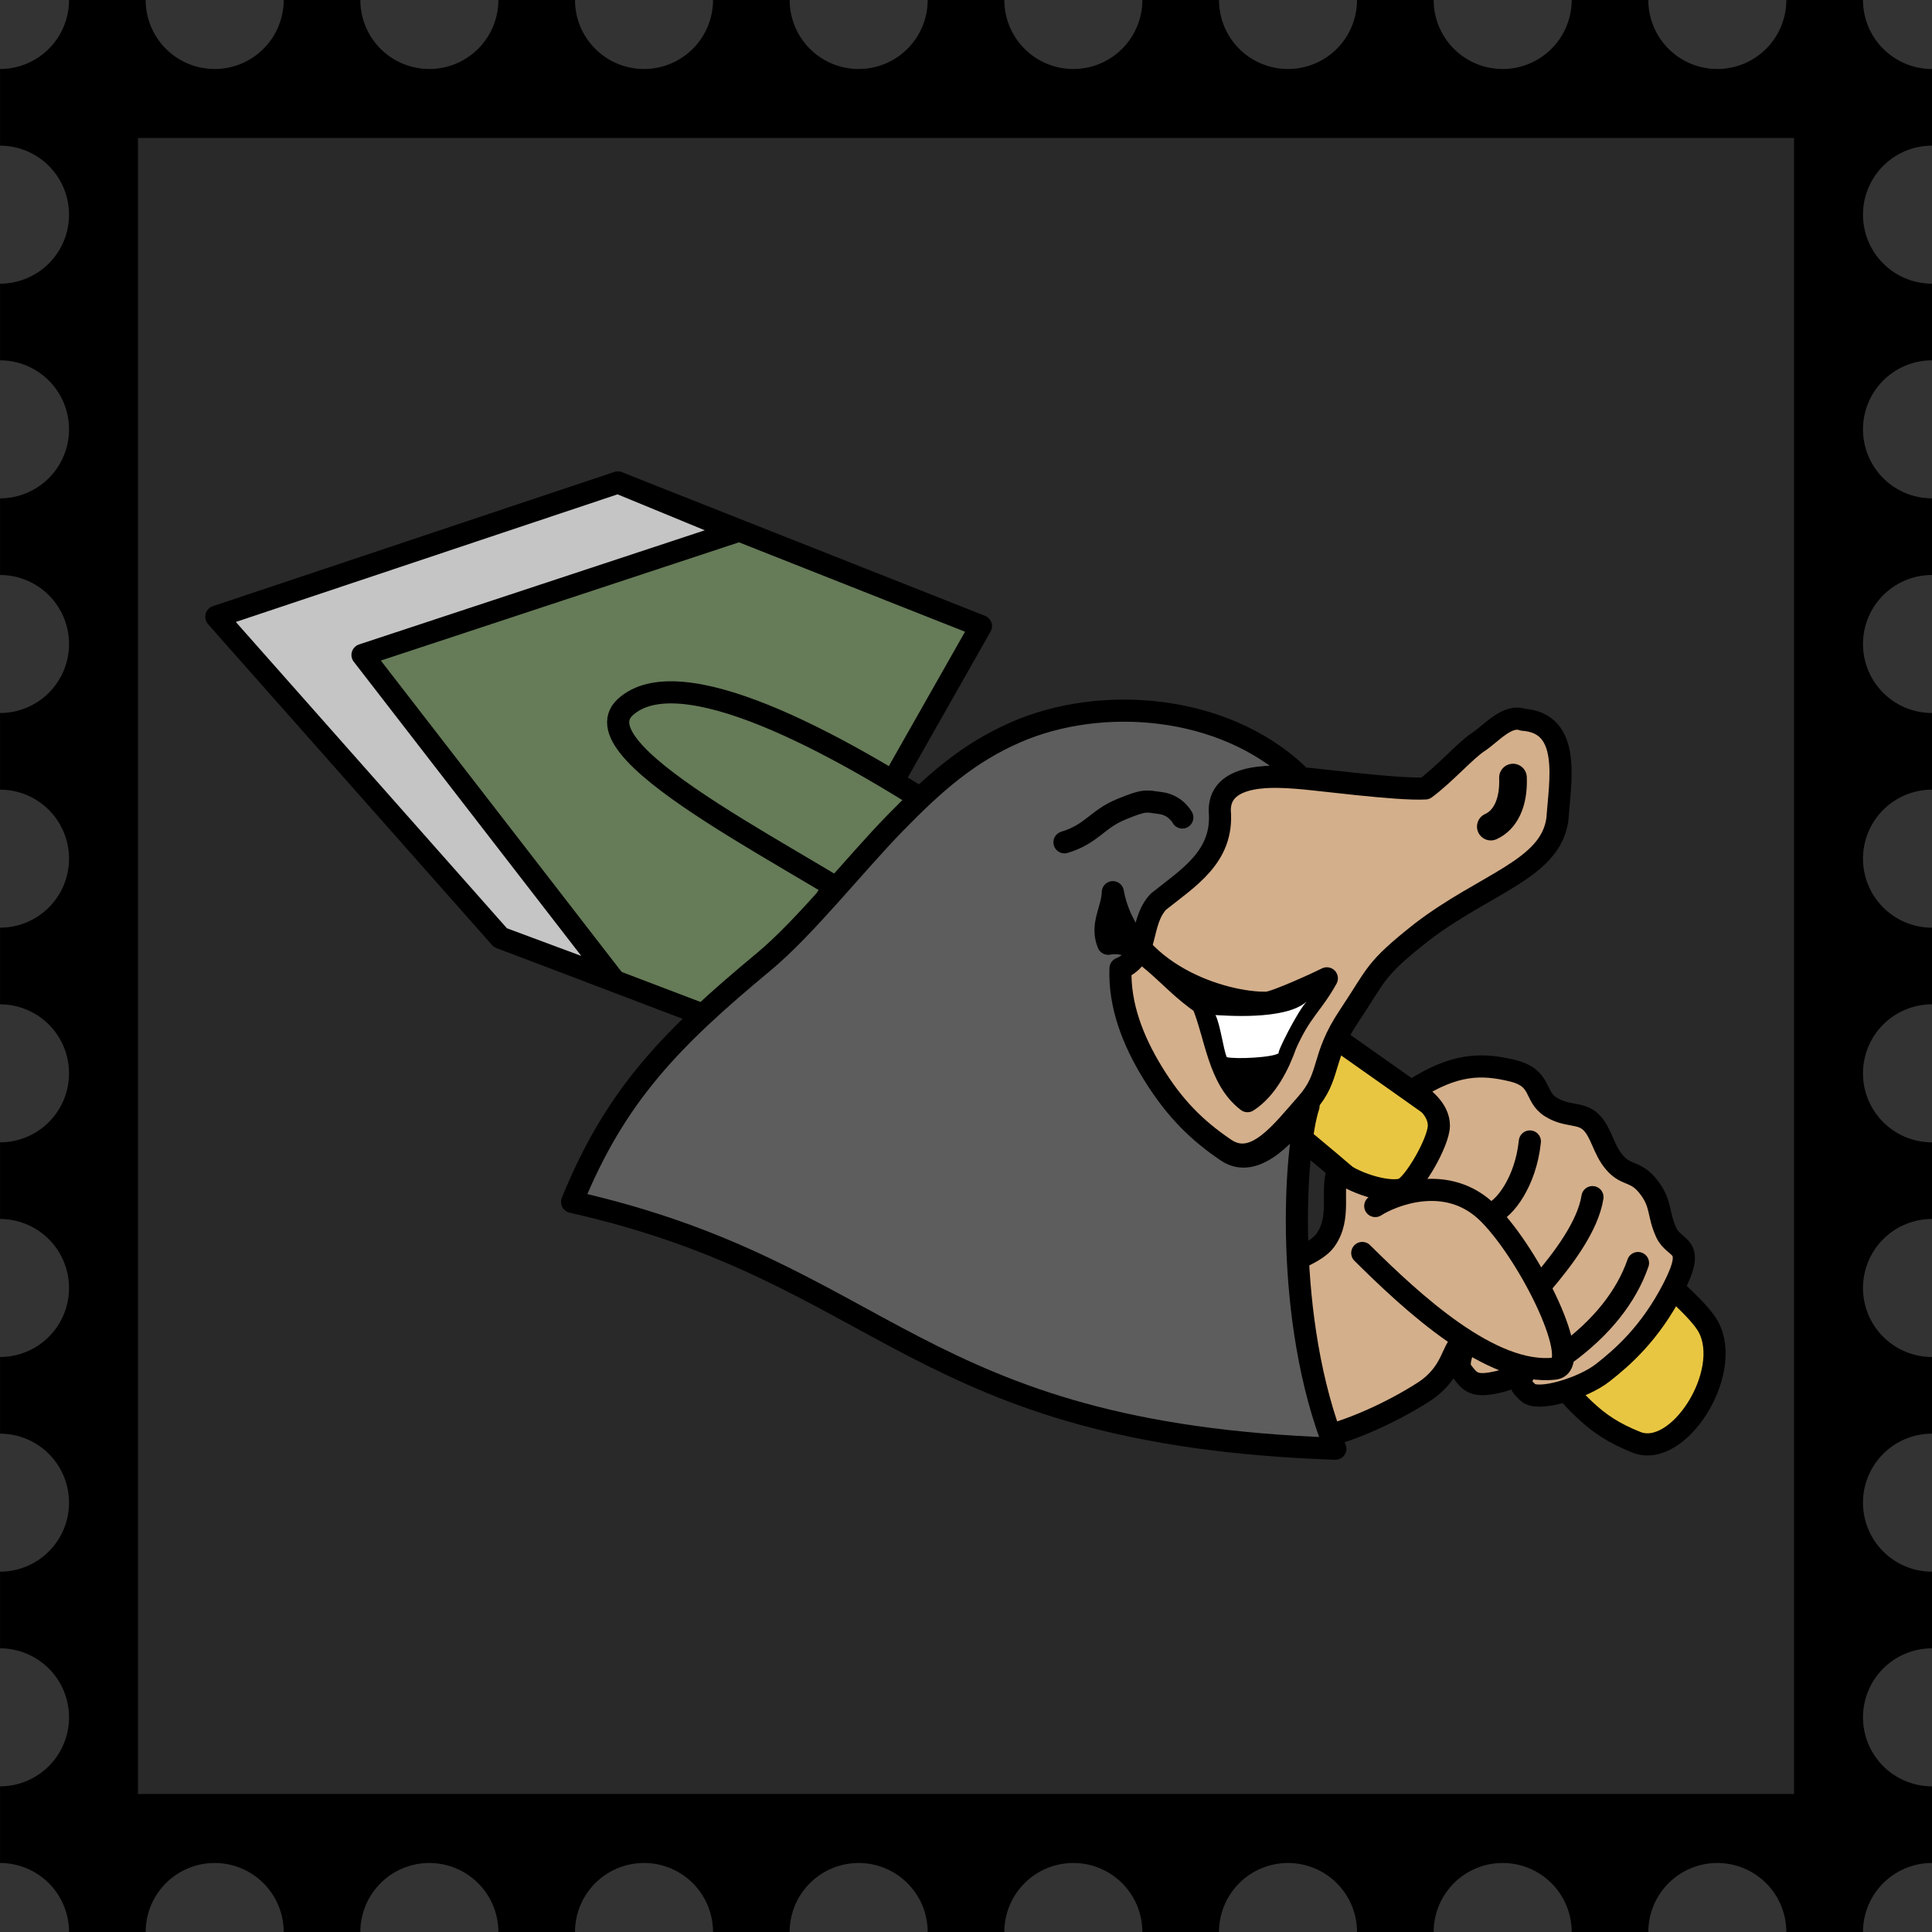<?xml version="1.0" encoding="UTF-8" standalone="no"?>
<!-- Created with Inkscape (http://www.inkscape.org/) -->

<svg
   version="1.0"
   width="280"
   height="280"
   id="svg2"
   sodipodi:version="0.32"
   inkscape:version="1.1.2 (0a00cf5339, 2022-02-04)"
   sodipodi:docname="0.svg"
   inkscape:output_extension="org.inkscape.output.svg.inkscape"
   inkscape:export-filename="/mnt/nfs/geokrety/templates/logo-jesien.png"
   inkscape:export-xdpi="131.54472"
   inkscape:export-ydpi="131.54472"
   xmlns:inkscape="http://www.inkscape.org/namespaces/inkscape"
   xmlns:sodipodi="http://sodipodi.sourceforge.net/DTD/sodipodi-0.dtd"
   xmlns="http://www.w3.org/2000/svg"
   xmlns:svg="http://www.w3.org/2000/svg"
   xmlns:rdf="http://www.w3.org/1999/02/22-rdf-syntax-ns#"
   xmlns:cc="http://creativecommons.org/ns#"
   xmlns:dc="http://purl.org/dc/elements/1.1/">
  <rect width="100%" height="100%" fill="#333333" stroke="none"/>
  <sodipodi:namedview
     inkscape:window-height="1376"
     inkscape:window-width="2490"
     inkscape:pageshadow="2"
     inkscape:pageopacity="0.0"
     guidetolerance="10.0"
     gridtolerance="10.0"
     objecttolerance="10.0"
     borderopacity="1.0"
     bordercolor="#666666"
     pagecolor="#ffffff"
     id="base"
     showgrid="false"
     inkscape:zoom="1.4943987"
     inkscape:cx="222.49751"
     inkscape:cy="185.69341"
     inkscape:window-x="2560"
     inkscape:window-y="27"
     inkscape:current-layer="svg2"
     inkscape:window-maximized="1"
     fit-margin-top="0"
     fit-margin-left="0"
     fit-margin-right="0"
     fit-margin-bottom="0"
     inkscape:pagecheckerboard="0"
     inkscape:snap-bbox="true"
     inkscape:bbox-nodes="true"
     showguides="true"
     inkscape:guide-bbox="true"
     inkscape:snap-smooth-nodes="true"
     inkscape:snap-intersection-paths="true">
    <sodipodi:guide
       position="0.003,2.338"
       orientation="1,0"
       id="guide141595" />
    <sodipodi:guide
       position="0.003,280"
       orientation="0,-1"
       id="guide142293" />
    <sodipodi:guide
       position="280,0"
       orientation="0,1"
       id="guide142375"
       inkscape:label=""
       inkscape:locked="false"
       inkscape:color="rgb(0,0,255)" />
    <sodipodi:guide
       position="280,0"
       orientation="1,0"
       id="guide142377" />
    <sodipodi:guide
       position="51.343,260"
       orientation="0,-1"
       id="guide148053" />
  </sodipodi:namedview>
  <defs
     id="defs4">
    <inkscape:path-effect
       effect="skeletal"
       id="path-effect147502"
       is_visible="true"
       lpeversion="1"
       pattern="m 14.505,14.021 h 0.895"
       copytype="repeated_stretched"
       prop_scale="1"
       scale_y_rel="false"
       spacing="0"
       normal_offset="0"
       tang_offset="0"
       prop_units="false"
       vertical_pattern="false"
       hide_knot="false"
       fuse_tolerance="0" />
    <inkscape:path-effect
       effect="skeletal"
       id="path-effect143447"
       is_visible="true"
       lpeversion="1"
       pattern="M 3.337,9.9999945e-8 A 3.334,3.334 0 0 1 0.003,3.334 3.334,3.334 0 0 1 -3.331,9.9999945e-8 3.334,3.334 0 0 1 0.003,-3.334 3.334,3.334 0 0 1 3.337,9.9999945e-8 Z"
       copytype="repeated"
       prop_scale="1"
       scale_y_rel="false"
       spacing="1.7"
       normal_offset="0"
       tang_offset="0"
       prop_units="false"
       vertical_pattern="false"
       hide_knot="false"
       fuse_tolerance="0" />
    <inkscape:path-effect
       effect="skeletal"
       id="path-effect143425"
       is_visible="true"
       lpeversion="1"
       pattern="M 3.337,9.9999945e-8 A 3.334,3.334 0 0 1 0.003,3.334 3.334,3.334 0 0 1 -3.331,9.9999945e-8 3.334,3.334 0 0 1 0.003,-3.334 3.334,3.334 0 0 1 3.337,9.9999945e-8 Z"
       copytype="repeated_stretched"
       prop_scale="0.04"
       scale_y_rel="false"
       spacing="3.2"
       normal_offset="0.1"
       tang_offset="0"
       prop_units="false"
       vertical_pattern="false"
       hide_knot="false"
       fuse_tolerance="0" />
    <inkscape:path-effect
       effect="skeletal"
       id="path-effect143106"
       is_visible="true"
       lpeversion="1"
       pattern="m 14.505,14.021 h 0.895"
       copytype="repeated_stretched"
       prop_scale="1"
       scale_y_rel="false"
       spacing="0"
       normal_offset="0"
       tang_offset="0"
       prop_units="false"
       vertical_pattern="false"
       hide_knot="false"
       fuse_tolerance="0" />
    <inkscape:path-effect
       effect="skeletal"
       id="path-effect143090"
       is_visible="true"
       lpeversion="1"
       pattern="M 0,0 H 1"
       copytype="repeated_stretched"
       prop_scale="1"
       scale_y_rel="false"
       spacing="0"
       normal_offset="0"
       tang_offset="0"
       prop_units="false"
       vertical_pattern="false"
       hide_knot="false"
       fuse_tolerance="0" />
    <inkscape:perspective
       sodipodi:type="inkscape:persp3d"
       inkscape:vp_x="0 : 17.129309 : 1"
       inkscape:vp_y="0 : 1000 : 0"
       inkscape:vp_z="197.98587 : 17.129309 : 1"
       inkscape:persp3d-origin="98.992935 : 11.419539 : 1"
       id="perspective34" />
    <inkscape:perspective
       id="perspective2736"
       inkscape:persp3d-origin="372.04724 : 350.78739 : 1"
       inkscape:vp_z="744.09448 : 526.18109 : 1"
       inkscape:vp_y="0 : 1000 : 0"
       inkscape:vp_x="0 : 526.18109 : 1"
       sodipodi:type="inkscape:persp3d" />
    <inkscape:perspective
       id="perspective3687"
       inkscape:persp3d-origin="372.04724 : 350.78739 : 1"
       inkscape:vp_z="744.09448 : 526.18109 : 1"
       inkscape:vp_y="0 : 1000 : 0"
       inkscape:vp_x="0 : 526.18109 : 1"
       sodipodi:type="inkscape:persp3d" />
    <inkscape:perspective
       id="perspective3743"
       inkscape:persp3d-origin="0.5 : 0.33333333 : 1"
       inkscape:vp_z="1 : 0.5 : 1"
       inkscape:vp_y="0 : 1000 : 0"
       inkscape:vp_x="0 : 0.5 : 1"
       sodipodi:type="inkscape:persp3d" />
  </defs>
  <path
     id="rect147416"
     style="opacity:1;fill:#000000;fill-opacity:0.999;stroke:#ff1300;stroke-width:0;stroke-linejoin:round;paint-order:markers fill stroke"
     d="M 10.004 0 A 10 10 0 0 1 0.004 10 L 0.004 21.111 A 10 10 0 0 1 10.004 31.111 A 10 10 0 0 1 0.004 41.111 L 0.004 52.223 A 10 10 0 0 1 10.004 62.223 A 10 10 0 0 1 0.004 72.223 L 0.004 83.334 A 10 10 0 0 1 10.004 93.334 A 10 10 0 0 1 0.004 103.334 L 0.004 114.445 A 10 10 0 0 1 10.004 124.445 A 10 10 0 0 1 0.004 134.445 L 0.004 145.555 A 10 10 0 0 1 10.004 155.555 A 10 10 0 0 1 0.004 165.555 L 0.004 176.666 A 10 10 0 0 1 10.004 186.666 A 10 10 0 0 1 0.004 196.666 L 0.004 207.777 A 10 10 0 0 1 10.004 217.777 A 10 10 0 0 1 0.004 227.777 L 0.004 238.889 A 10 10 0 0 1 10.004 248.889 A 10 10 0 0 1 0.004 258.889 L 0.004 270 A 10 10 0 0 1 10.004 280 L 21.113 280 A 10 10 0 0 1 31.113 270 A 10 10 0 0 1 41.113 280 L 52.225 280 A 10 10 0 0 1 62.225 270 A 10 10 0 0 1 72.225 280 L 83.336 280 A 10 10 0 0 1 93.336 270 A 10 10 0 0 1 103.336 280 L 114.445 280 A 10 10 0 0 1 124.445 270 A 10 10 0 0 1 134.445 280 L 145.557 280 A 10 10 0 0 1 155.557 270 A 10 10 0 0 1 165.557 280 L 176.668 280 A 10 10 0 0 1 186.668 270 A 10 10 0 0 1 196.668 280 L 207.779 280 A 10 10 0 0 1 217.779 270 A 10 10 0 0 1 227.779 280 L 238.889 280 A 10 10 0 0 1 248.889 270 A 10 10 0 0 1 258.889 280 L 270 280 A 10 10 0 0 1 280 270 L 280 258.889 A 10 10 0 0 1 270 248.889 A 10 10 0 0 1 280 238.889 L 280 227.777 A 10 10 0 0 1 270 217.777 A 10 10 0 0 1 280 207.777 L 280 196.666 A 10 10 0 0 1 270 186.666 A 10 10 0 0 1 280 176.666 L 280 165.555 A 10 10 0 0 1 270 155.555 A 10 10 0 0 1 280 145.555 L 280 134.445 A 10 10 0 0 1 270 124.445 A 10 10 0 0 1 280 114.445 L 280 103.334 A 10 10 0 0 1 270 93.334 A 10 10 0 0 1 280 83.334 L 280 72.223 A 10 10 0 0 1 270 62.223 A 10 10 0 0 1 280 52.223 L 280 41.111 A 10 10 0 0 1 270 31.111 A 10 10 0 0 1 280 21.111 L 280 10 A 10 10 0 0 1 270 0 L 258.889 0 A 10 10 0 0 1 248.889 10 A 10 10 0 0 1 238.889 0 L 227.779 0 A 10 10 0 0 1 217.779 10 A 10 10 0 0 1 207.779 0 L 196.668 0 A 10 10 0 0 1 186.668 10 A 10 10 0 0 1 176.668 0 L 165.557 0 A 10 10 0 0 1 155.557 10 A 10 10 0 0 1 145.557 0 L 134.445 0 A 10 10 0 0 1 124.445 10 A 10 10 0 0 1 114.445 0 L 103.336 0 A 10 10 0 0 1 93.336 10 A 10 10 0 0 1 83.336 0 L 72.225 0 A 10 10 0 0 1 62.225 10 A 10 10 0 0 1 52.225 0 L 41.113 0 A 10 10 0 0 1 31.113 10 A 10 10 0 0 1 21.113 0 L 10.004 0 z M 20 20 L 20.896 20 L 21.791 20 L 22.688 20 L 23.582 20 L 24.479 20 L 25.373 20 L 26.27 20 L 27.164 20 L 28.061 20 L 28.955 20 L 29.852 20 L 30.746 20 L 31.643 20 L 32.537 20 L 33.434 20 L 34.328 20 L 35.225 20 L 36.119 20 L 37.016 20 L 37.91 20 L 38.807 20 L 39.701 20 L 40.598 20 L 41.492 20 L 42.389 20 L 43.283 20 L 44.18 20 L 45.074 20 L 45.971 20 L 46.865 20 L 47.762 20 L 48.656 20 L 49.553 20 L 50.447 20 L 51.344 20 L 52.238 20 L 53.135 20 L 54.029 20 L 54.926 20 L 55.82 20 L 56.717 20 L 57.611 20 L 58.508 20 L 59.402 20 L 60.299 20 L 61.193 20 L 62.09 20 L 62.984 20 L 63.881 20 L 64.775 20 L 65.672 20 L 66.566 20 L 67.463 20 L 68.357 20 L 69.254 20 L 70.148 20 L 71.045 20 L 71.939 20 L 72.836 20 L 73.73 20 L 74.627 20 L 75.521 20 L 76.418 20 L 77.312 20 L 78.209 20 L 79.104 20 L 80 20 L 80.895 20 L 81.791 20 L 82.688 20 L 83.582 20 L 84.479 20 L 85.373 20 L 86.27 20 L 87.164 20 L 88.061 20 L 88.955 20 L 89.852 20 L 90.746 20 L 91.643 20 L 92.537 20 L 93.434 20 L 94.328 20 L 95.225 20 L 96.119 20 L 97.016 20 L 97.91 20 L 98.807 20 L 99.701 20 L 100.598 20 L 101.492 20 L 102.389 20 L 103.283 20 L 104.18 20 L 105.074 20 L 105.971 20 L 106.865 20 L 107.762 20 L 108.656 20 L 109.553 20 L 110.447 20 L 111.344 20 L 112.238 20 L 113.135 20 L 114.029 20 L 114.926 20 L 115.82 20 L 116.717 20 L 117.611 20 L 118.508 20 L 119.402 20 L 120.299 20 L 121.193 20 L 122.09 20 L 122.984 20 L 123.881 20 L 124.775 20 L 125.672 20 L 126.566 20 L 127.463 20 L 128.357 20 L 129.254 20 L 130.148 20 L 131.045 20 L 131.939 20 L 132.836 20 L 133.73 20 L 134.627 20 L 135.521 20 L 136.418 20 L 137.312 20 L 138.209 20 L 139.104 20 L 140 20 L 140.895 20 L 141.791 20 L 142.686 20 L 143.582 20 L 144.477 20 L 145.373 20 L 146.27 20 L 147.164 20 L 148.061 20 L 148.955 20 L 149.852 20 L 150.746 20 L 151.643 20 L 152.537 20 L 153.434 20 L 154.328 20 L 155.225 20 L 156.119 20 L 157.016 20 L 157.91 20 L 158.807 20 L 159.701 20 L 160.598 20 L 161.492 20 L 162.389 20 L 163.283 20 L 164.18 20 L 165.074 20 L 165.971 20 L 166.865 20 L 167.762 20 L 168.656 20 L 169.553 20 L 170.447 20 L 171.344 20 L 172.238 20 L 173.135 20 L 174.029 20 L 174.926 20 L 175.82 20 L 176.717 20 L 177.611 20 L 178.508 20 L 179.402 20 L 180.299 20 L 181.193 20 L 182.09 20 L 182.984 20 L 183.881 20 L 184.775 20 L 185.672 20 L 186.566 20 L 187.463 20 L 188.357 20 L 189.254 20 L 190.148 20 L 191.045 20 L 191.939 20 L 192.836 20 L 193.73 20 L 194.627 20 L 195.521 20 L 196.418 20 L 197.312 20 L 198.209 20 L 199.104 20 L 200 20 L 200.895 20 L 201.791 20 L 202.686 20 L 203.582 20 L 204.477 20 L 205.373 20 L 206.268 20 L 207.164 20 L 208.061 20 L 208.955 20 L 209.852 20 L 210.746 20 L 211.643 20 L 212.537 20 L 213.434 20 L 214.328 20 L 215.225 20 L 216.119 20 L 217.016 20 L 217.91 20 L 218.807 20 L 219.701 20 L 220.598 20 L 221.492 20 L 222.389 20 L 223.283 20 L 224.18 20 L 225.074 20 L 225.971 20 L 226.865 20 L 227.762 20 L 228.656 20 L 229.553 20 L 230.447 20 L 231.344 20 L 232.238 20 L 233.135 20 L 234.029 20 L 234.926 20 L 235.82 20 L 236.717 20 L 237.611 20 L 238.508 20 L 239.402 20 L 240.299 20 L 241.193 20 L 242.09 20 L 242.984 20 L 243.881 20 L 244.775 20 L 245.672 20 L 246.566 20 L 247.463 20 L 248.357 20 L 249.254 20 L 250.148 20 L 251.045 20 L 251.939 20 L 252.836 20 L 253.73 20 L 254.627 20 L 255.521 20 L 256.418 20 L 257.312 20 L 258.209 20 L 259.104 20 L 260 20 L 260 20.896 L 260 21.791 L 260 22.688 L 260 23.582 L 260 24.479 L 260 25.373 L 260 26.27 L 260 27.164 L 260 28.061 L 260 28.955 L 260 29.852 L 260 30.746 L 260 31.643 L 260 32.537 L 260 33.434 L 260 34.328 L 260 35.225 L 260 36.119 L 260 37.016 L 260 37.91 L 260 38.807 L 260 39.701 L 260 40.598 L 260 41.492 L 260 42.389 L 260 43.283 L 260 44.18 L 260 45.074 L 260 45.971 L 260 46.865 L 260 47.762 L 260 48.656 L 260 49.553 L 260 50.447 L 260 51.344 L 260 52.238 L 260 53.135 L 260 54.029 L 260 54.926 L 260 55.82 L 260 56.717 L 260 57.611 L 260 58.508 L 260 59.402 L 260 60.299 L 260 61.193 L 260 62.09 L 260 62.984 L 260 63.881 L 260 64.775 L 260 65.672 L 260 66.566 L 260 67.463 L 260 68.357 L 260 69.254 L 260 70.148 L 260 71.045 L 260 71.939 L 260 72.836 L 260 73.73 L 260 74.627 L 260 75.521 L 260 76.418 L 260 77.312 L 260 78.209 L 260 79.104 L 260 80 L 260 80.895 L 260 81.791 L 260 82.688 L 260 83.582 L 260 84.479 L 260 85.373 L 260 86.27 L 260 87.164 L 260 88.061 L 260 88.955 L 260 89.852 L 260 90.746 L 260 91.643 L 260 92.537 L 260 93.434 L 260 94.328 L 260 95.225 L 260 96.119 L 260 97.016 L 260 97.91 L 260 98.807 L 260 99.701 L 260 100.598 L 260 101.492 L 260 102.389 L 260 103.283 L 260 104.18 L 260 105.074 L 260 105.971 L 260 106.865 L 260 107.762 L 260 108.656 L 260 109.553 L 260 110.447 L 260 111.344 L 260 112.238 L 260 113.135 L 260 114.029 L 260 114.926 L 260 115.82 L 260 116.717 L 260 117.611 L 260 118.508 L 260 119.402 L 260 120.299 L 260 121.193 L 260 122.09 L 260 122.984 L 260 123.881 L 260 124.775 L 260 125.672 L 260 126.566 L 260 127.463 L 260 128.357 L 260 129.254 L 260 130.148 L 260 131.045 L 260 131.939 L 260 132.836 L 260 133.73 L 260 134.627 L 260 135.521 L 260 136.418 L 260 137.312 L 260 138.209 L 260 139.104 L 260 140 L 260 140.895 L 260 141.791 L 260 142.686 L 260 143.582 L 260 144.479 L 260 145.373 L 260 146.27 L 260 147.164 L 260 148.061 L 260 148.955 L 260 149.852 L 260 150.746 L 260 151.643 L 260 152.537 L 260 153.434 L 260 154.328 L 260 155.225 L 260 156.119 L 260 157.016 L 260 157.91 L 260 158.807 L 260 159.701 L 260 160.598 L 260 161.492 L 260 162.389 L 260 163.283 L 260 164.18 L 260 165.074 L 260 165.971 L 260 166.865 L 260 167.762 L 260 168.656 L 260 169.553 L 260 170.447 L 260 171.344 L 260 172.238 L 260 173.135 L 260 174.029 L 260 174.926 L 260 175.82 L 260 176.717 L 260 177.611 L 260 178.508 L 260 179.402 L 260 180.299 L 260 181.193 L 260 182.09 L 260 182.984 L 260 183.881 L 260 184.775 L 260 185.672 L 260 186.566 L 260 187.463 L 260 188.357 L 260 189.254 L 260 190.148 L 260 191.045 L 260 191.939 L 260 192.836 L 260 193.73 L 260 194.627 L 260 195.521 L 260 196.418 L 260 197.312 L 260 198.209 L 260 199.104 L 260 200 L 260 200.895 L 260 201.791 L 260 202.686 L 260 203.582 L 260 204.477 L 260 205.373 L 260 206.268 L 260 207.164 L 260 208.061 L 260 208.955 L 260 209.852 L 260 210.746 L 260 211.643 L 260 212.537 L 260 213.434 L 260 214.328 L 260 215.225 L 260 216.119 L 260 217.016 L 260 217.91 L 260 218.807 L 260 219.701 L 260 220.598 L 260 221.492 L 260 222.389 L 260 223.283 L 260 224.18 L 260 225.074 L 260 225.971 L 260 226.865 L 260 227.762 L 260 228.656 L 260 229.553 L 260 230.447 L 260 231.344 L 260 232.238 L 260 233.135 L 260 234.029 L 260 234.926 L 260 235.82 L 260 236.717 L 260 237.611 L 260 238.508 L 260 239.402 L 260 240.299 L 260 241.193 L 260 242.09 L 260 242.984 L 260 243.881 L 260 244.775 L 260 245.672 L 260 246.566 L 260 247.463 L 260 248.357 L 260 249.254 L 260 250.148 L 260 251.045 L 260 251.939 L 260 252.836 L 260 253.73 L 260 254.627 L 260 255.521 L 260 256.418 L 260 257.312 L 260 258.209 L 260 259.104 L 260 260 L 259.104 260 L 258.209 260 L 257.312 260 L 256.418 260 L 255.521 260 L 254.627 260 L 253.73 260 L 252.836 260 L 251.939 260 L 251.045 260 L 250.148 260 L 249.254 260 L 248.357 260 L 247.463 260 L 246.566 260 L 245.672 260 L 244.775 260 L 243.881 260 L 242.984 260 L 242.09 260 L 241.193 260 L 240.299 260 L 239.402 260 L 238.508 260 L 237.611 260 L 236.717 260 L 235.82 260 L 234.926 260 L 234.029 260 L 233.135 260 L 232.238 260 L 231.344 260 L 230.447 260 L 229.553 260 L 228.656 260 L 227.762 260 L 226.865 260 L 225.971 260 L 225.074 260 L 224.18 260 L 223.283 260 L 222.389 260 L 221.492 260 L 220.598 260 L 219.701 260 L 218.807 260 L 217.91 260 L 217.016 260 L 216.119 260 L 215.225 260 L 214.328 260 L 213.434 260 L 212.537 260 L 211.643 260 L 210.746 260 L 209.852 260 L 208.955 260 L 208.061 260 L 207.164 260 L 206.27 260 L 205.373 260 L 204.479 260 L 203.582 260 L 202.688 260 L 201.791 260 L 200.896 260 L 200 260 L 199.105 260 L 198.209 260 L 197.312 260 L 196.418 260 L 195.521 260 L 194.627 260 L 193.73 260 L 192.836 260 L 191.939 260 L 191.045 260 L 190.148 260 L 189.254 260 L 188.357 260 L 187.463 260 L 186.566 260 L 185.672 260 L 184.775 260 L 183.881 260 L 182.984 260 L 182.09 260 L 181.193 260 L 180.299 260 L 179.402 260 L 178.508 260 L 177.611 260 L 176.717 260 L 175.82 260 L 174.926 260 L 174.029 260 L 173.135 260 L 172.238 260 L 171.344 260 L 170.447 260 L 169.553 260 L 168.656 260 L 167.762 260 L 166.865 260 L 165.971 260 L 165.074 260 L 164.18 260 L 163.283 260 L 162.389 260 L 161.492 260 L 160.598 260 L 159.701 260 L 158.807 260 L 157.91 260 L 157.016 260 L 156.119 260 L 155.225 260 L 154.328 260 L 153.434 260 L 152.537 260 L 151.643 260 L 150.746 260 L 149.852 260 L 148.955 260 L 148.061 260 L 147.164 260 L 146.27 260 L 145.373 260 L 144.479 260 L 143.582 260 L 142.688 260 L 141.791 260 L 140.896 260 L 140 260 L 139.105 260 L 138.209 260 L 137.314 260 L 136.418 260 L 135.523 260 L 134.627 260 L 133.73 260 L 132.836 260 L 131.939 260 L 131.045 260 L 130.148 260 L 129.254 260 L 128.357 260 L 127.463 260 L 126.566 260 L 125.672 260 L 124.775 260 L 123.881 260 L 122.984 260 L 122.09 260 L 121.193 260 L 120.299 260 L 119.402 260 L 118.508 260 L 117.611 260 L 116.717 260 L 115.82 260 L 114.926 260 L 114.029 260 L 113.135 260 L 112.238 260 L 111.344 260 L 110.447 260 L 109.553 260 L 108.656 260 L 107.762 260 L 106.865 260 L 105.971 260 L 105.074 260 L 104.18 260 L 103.283 260 L 102.389 260 L 101.492 260 L 100.598 260 L 99.701 260 L 98.807 260 L 97.91 260 L 97.016 260 L 96.119 260 L 95.225 260 L 94.328 260 L 93.434 260 L 92.537 260 L 91.643 260 L 90.746 260 L 89.852 260 L 88.955 260 L 88.061 260 L 87.164 260 L 86.27 260 L 85.373 260 L 84.479 260 L 83.582 260 L 82.688 260 L 81.791 260 L 80.896 260 L 80 260 L 79.105 260 L 78.209 260 L 77.314 260 L 76.418 260 L 75.523 260 L 74.627 260 L 73.732 260 L 72.836 260 L 71.939 260 L 71.045 260 L 70.148 260 L 69.254 260 L 68.357 260 L 67.463 260 L 66.566 260 L 65.672 260 L 64.775 260 L 63.881 260 L 62.984 260 L 62.09 260 L 61.193 260 L 60.299 260 L 59.402 260 L 58.508 260 L 57.611 260 L 56.717 260 L 55.82 260 L 54.926 260 L 54.029 260 L 53.135 260 L 52.238 260 L 51.344 260 L 50.447 260 L 49.553 260 L 48.656 260 L 47.762 260 L 46.865 260 L 45.971 260 L 45.074 260 L 44.18 260 L 43.283 260 L 42.389 260 L 41.492 260 L 40.598 260 L 39.701 260 L 38.807 260 L 37.91 260 L 37.016 260 L 36.119 260 L 35.225 260 L 34.328 260 L 33.434 260 L 32.537 260 L 31.643 260 L 30.746 260 L 29.852 260 L 28.955 260 L 28.061 260 L 27.164 260 L 26.27 260 L 25.373 260 L 24.479 260 L 23.582 260 L 22.688 260 L 21.791 260 L 20.896 260 L 20 260 L 20 259.104 L 20 258.209 L 20 257.312 L 20 256.418 L 20 255.521 L 20 254.627 L 20 253.73 L 20 252.836 L 20 251.939 L 20 251.045 L 20 250.148 L 20 249.254 L 20 248.357 L 20 247.463 L 20 246.566 L 20 245.672 L 20 244.775 L 20 243.881 L 20 242.984 L 20 242.09 L 20 241.193 L 20 240.299 L 20 239.402 L 20 238.508 L 20 237.611 L 20 236.717 L 20 235.82 L 20 234.926 L 20 234.029 L 20 233.135 L 20 232.238 L 20 231.344 L 20 230.447 L 20 229.553 L 20 228.656 L 20 227.762 L 20 226.865 L 20 225.971 L 20 225.074 L 20 224.18 L 20 223.283 L 20 222.389 L 20 221.492 L 20 220.598 L 20 219.701 L 20 218.807 L 20 217.91 L 20 217.016 L 20 216.119 L 20 215.225 L 20 214.328 L 20 213.434 L 20 212.537 L 20 211.643 L 20 210.746 L 20 209.852 L 20 208.955 L 20 208.061 L 20 207.164 L 20 206.27 L 20 205.373 L 20 204.479 L 20 203.582 L 20 202.688 L 20 201.791 L 20 200.896 L 20 200 L 20 199.105 L 20 198.209 L 20 197.312 L 20 196.418 L 20 195.521 L 20 194.627 L 20 193.73 L 20 192.836 L 20 191.939 L 20 191.045 L 20 190.148 L 20 189.254 L 20 188.357 L 20 187.463 L 20 186.566 L 20 185.672 L 20 184.775 L 20 183.881 L 20 182.984 L 20 182.09 L 20 181.193 L 20 180.299 L 20 179.402 L 20 178.508 L 20 177.611 L 20 176.717 L 20 175.82 L 20 174.926 L 20 174.029 L 20 173.135 L 20 172.238 L 20 171.344 L 20 170.447 L 20 169.553 L 20 168.656 L 20 167.762 L 20 166.865 L 20 165.971 L 20 165.074 L 20 164.18 L 20 163.283 L 20 162.389 L 20 161.492 L 20 160.598 L 20 159.701 L 20 158.807 L 20 157.91 L 20 157.016 L 20 156.119 L 20 155.225 L 20 154.328 L 20 153.434 L 20 152.537 L 20 151.643 L 20 150.746 L 20 149.852 L 20 148.955 L 20 148.061 L 20 147.164 L 20 146.27 L 20 145.373 L 20 144.479 L 20 143.582 L 20 142.688 L 20 141.791 L 20 140.896 L 20 140 L 20 139.105 L 20 138.209 L 20 137.314 L 20 136.418 L 20 135.523 L 20 134.627 L 20 133.73 L 20 132.836 L 20 131.939 L 20 131.045 L 20 130.148 L 20 129.254 L 20 128.357 L 20 127.463 L 20 126.566 L 20 125.672 L 20 124.775 L 20 123.881 L 20 122.984 L 20 122.09 L 20 121.193 L 20 120.299 L 20 119.402 L 20 118.508 L 20 117.611 L 20 116.717 L 20 115.82 L 20 114.926 L 20 114.029 L 20 113.135 L 20 112.238 L 20 111.344 L 20 110.447 L 20 109.553 L 20 108.656 L 20 107.762 L 20 106.865 L 20 105.971 L 20 105.074 L 20 104.18 L 20 103.283 L 20 102.389 L 20 101.492 L 20 100.598 L 20 99.701 L 20 98.807 L 20 97.91 L 20 97.016 L 20 96.119 L 20 95.225 L 20 94.328 L 20 93.434 L 20 92.537 L 20 91.643 L 20 90.746 L 20 89.852 L 20 88.955 L 20 88.061 L 20 87.164 L 20 86.27 L 20 85.373 L 20 84.479 L 20 83.582 L 20 82.688 L 20 81.791 L 20 80.896 L 20 80 L 20 79.105 L 20 78.209 L 20 77.314 L 20 76.418 L 20 75.523 L 20 74.627 L 20 73.732 L 20 72.836 L 20 71.939 L 20 71.045 L 20 70.148 L 20 69.254 L 20 68.357 L 20 67.463 L 20 66.566 L 20 65.672 L 20 64.775 L 20 63.881 L 20 62.984 L 20 62.09 L 20 61.193 L 20 60.299 L 20 59.402 L 20 58.508 L 20 57.611 L 20 56.717 L 20 55.82 L 20 54.926 L 20 54.029 L 20 53.135 L 20 52.238 L 20 51.344 L 20 50.447 L 20 49.553 L 20 48.656 L 20 47.762 L 20 46.865 L 20 45.971 L 20 45.074 L 20 44.18 L 20 43.283 L 20 42.389 L 20 41.492 L 20 40.598 L 20 39.701 L 20 38.807 L 20 37.91 L 20 37.016 L 20 36.119 L 20 35.225 L 20 34.328 L 20 33.434 L 20 32.537 L 20 31.643 L 20 30.746 L 20 29.852 L 20 28.955 L 20 28.061 L 20 27.164 L 20 26.27 L 20 25.373 L 20 24.479 L 20 23.582 L 20 22.688 L 20 21.791 L 20 20.896 L 20 20 z " />
  <path
     style="opacity:0.2;fill:#000000;fill-opacity:1;stroke:#ff1300;stroke-width:0;stroke-linejoin:round;paint-order:markers fill stroke"
     inkscape:path-effect="#path-effect143106"
     inkscape:original-d="M 20,20.000177 H 260 V 259.99985 H 20 Z"
     d="m 20,20 h 0.896 0.896 0.896 0.896 0.896 0.896 0.896 0.896 0.896 0.896 0.896 0.896 0.896 0.896 0.896 0.896 0.896 0.896 0.896 0.896 0.896 0.896 0.896 0.896 0.896 0.896 0.896 0.896 0.896 0.896 0.896 0.896 0.896 0.896 0.896 0.896 0.896 0.896 0.896 0.896 0.896 0.896 0.896 0.896 0.896 0.896 0.896 0.896 0.896 0.896 0.896 0.896 0.896 0.896 0.896 0.896 0.896 0.896 0.896 0.896 0.896 0.896 0.896 0.896 0.896 0.896 0.896 0.896 0.896 0.896 0.896 0.896 0.896 0.896 0.896 0.896 0.896 0.896 0.896 0.896 0.896 0.896 0.896 0.896 0.896 0.896 0.896 0.896 0.896 0.896 0.896 0.896 0.896 0.896 0.896 0.896 0.896 0.896 0.896 0.896 0.896 0.896 0.896 0.896 0.896 0.896 0.896 0.896 0.896 0.896 0.896 0.896 0.896 0.896 0.896 0.896 0.896 0.896 0.896 0.896 0.896 0.896 0.896 0.896 0.896 0.896 0.896 0.896 0.896 0.896 0.896 0.896 0.896 0.896 0.896 0.896 0.896 0.896 0.896 0.896 0.896 0.896 0.896 0.896 0.896 0.896 0.896 0.896 0.896 0.896 0.896 0.896 0.896 0.896 0.896 0.896 0.896 0.896 0.896 0.896 0.896 0.896 0.896 0.896 0.896 0.896 0.896 0.896 0.896 0.896 0.896 0.896 0.896 0.896 0.896 0.896 0.896 0.896 0.896 0.896 0.896 0.896 0.896 0.896 0.896 0.896 0.896 0.896 0.896 0.896 0.896 0.896 0.896 0.896 0.896 0.896 0.896 0.896 0.896 0.896 0.896 0.896 0.896 0.896 0.896 0.896 0.896 0.896 0.896 0.896 0.896 0.896 0.896 0.896 0.896 0.896 0.896 0.896 0.896 0.896 0.896 0.896 0.896 0.896 0.896 0.896 0.896 0.896 0.896 0.896 0.896 0.896 0.896 0.896 0.896 0.896 0.896 0.896 0.896 0.896 0.896 0.896 0.896 0.896 0.896 0.896 0.896 0.896 0.896 0.896 0.896 0.896 0.896 0.896 0.896 0.896 0.896 0.896 0.896 0.896 0.896 0.896 0.896 0.896 0.896 0.896 0.896 0.896 H 260 v 0.895 0.896 0.896 0.896 0.896 0.896 0.896 0.896 0.896 0.896 0.896 0.896 0.896 0.896 0.896 0.896 0.896 0.896 0.896 0.896 0.896 0.896 0.896 0.896 0.896 0.896 0.896 0.896 0.896 0.896 0.896 0.896 0.896 0.896 0.896 0.896 0.896 0.896 0.896 0.896 0.896 0.896 0.896 0.896 0.896 0.896 0.896 0.896 0.896 0.896 0.896 0.896 0.896 0.896 0.896 0.896 0.896 0.896 0.896 0.896 0.896 0.896 0.896 0.896 0.896 0.896 0.896 0.896 0.896 0.896 0.896 0.896 0.896 0.896 0.896 0.896 0.896 0.896 0.896 0.896 0.896 0.896 0.896 0.896 0.896 0.896 0.896 0.896 0.896 0.896 0.896 0.896 0.896 0.896 0.896 0.896 0.896 0.896 0.896 0.896 0.896 0.896 0.896 0.896 0.896 0.896 0.896 0.896 0.896 0.896 0.896 0.896 0.896 0.896 0.896 0.896 0.896 0.896 0.896 0.896 0.896 0.896 0.896 0.896 0.896 0.896 0.896 0.896 0.896 0.896 0.896 0.896 0.896 0.896 0.896 0.896 0.896 0.896 0.896 0.896 0.896 0.896 0.896 0.896 0.896 0.896 0.896 0.896 0.896 0.896 0.896 0.896 0.896 0.896 0.896 0.896 0.896 0.896 0.896 0.896 0.896 0.896 0.896 0.896 0.896 0.896 0.896 0.896 0.896 0.896 0.896 0.896 0.896 0.896 0.896 0.896 0.896 0.896 0.896 0.896 0.896 0.896 0.896 0.896 0.896 0.896 0.896 0.896 0.896 0.896 0.896 0.896 0.896 0.896 0.896 0.896 0.896 0.896 0.896 0.896 0.896 0.896 0.896 0.896 0.896 0.896 0.896 0.896 0.896 0.896 0.896 0.896 0.896 0.896 0.896 0.896 0.896 0.896 0.896 0.896 0.896 0.896 0.896 0.896 0.896 0.896 0.896 0.896 0.896 0.896 0.896 0.896 0.896 0.896 0.896 0.896 0.896 0.896 0.896 0.896 0.896 0.896 0.896 0.896 0.896 0.896 0.896 0.896 0.896 0.896 0.896 0.896 0.896 0.896 0.896 0.896 0.896 0.896 0.896 0.896 0.896 0.896 0.896 0.896 0.896 0.896 0.896 0.896 l -10e-6,0 h -0.896 -0.896 -0.896 -0.896 -0.896 -0.896 -0.896 -0.896 -0.896 -0.896 -0.896 -0.896 -0.896 -0.896 -0.896 -0.896 -0.896 -0.896 -0.896 -0.896 -0.896 -0.896 -0.896 -0.896 -0.896 -0.896 -0.896 -0.896 -0.896 -0.896 -0.896 -0.896 -0.896 -0.896 -0.896 -0.896 -0.896 -0.896 -0.896 -0.896 -0.896 -0.896 -0.896 -0.896 -0.896 -0.896 -0.896 -0.896 -0.896 -0.896 -0.896 -0.896 -0.896 -0.896 -0.896 -0.896 -0.896 -0.896 -0.896 -0.896 -0.896 -0.896 -0.896 -0.896 -0.896 -0.896 -0.896 -0.896 -0.896 -0.896 -0.896 -0.896 -0.896 -0.896 -0.896 -0.896 -0.896 -0.896 -0.896 -0.896 -0.896 -0.896 -0.896 -0.896 -0.896 -0.896 -0.896 -0.896 -0.896 -0.896 -0.896 -0.896 -0.896 -0.896 -0.896 -0.896 -0.896 -0.896 -0.896 -0.896 -0.896 -0.896 -0.896 -0.896 -0.896 -0.896 -0.896 -0.896 -0.896 -0.896 -0.896 -0.896 -0.896 -0.896 -0.896 -0.896 -0.896 -0.896 -0.896 -0.896 -0.896 -0.896 -0.896 -0.896 -0.896 -0.896 -0.896 -0.896 -0.896 -0.896 -0.896 -0.896 -0.896 -0.896 -0.896 -0.896 -0.896 -0.896 -0.896 -0.896 -0.896 -0.896 -0.896 -0.896 -0.896 -0.896 -0.896 -0.896 -0.896 -0.896 -0.896 -0.896 -0.896 -0.896 -0.896 -0.896 -0.896 -0.896 -0.896 -0.896 -0.896 -0.896 -0.896 -0.896 -0.896 -0.896 -0.896 -0.896 -0.896 -0.896 -0.896 -0.896 -0.896 -0.896 -0.896 -0.896 -0.896 -0.896 H 99.702 98.806 97.911 97.015 96.12 95.224 94.328 93.433 92.537 91.642 90.746 89.851 88.955 88.06 87.164 86.269 85.373 84.478 83.582 82.687 81.791 80.896 80 79.105 78.209 77.314 76.418 75.523 74.627 73.731 72.836 71.94 71.045 70.149 69.254 68.358 67.463 66.567 65.672 64.776 63.881 62.985 62.09 61.194 60.299 59.403 58.508 57.612 56.717 55.821 54.926 54.03 53.134 52.239 51.343 50.448 49.552 48.657 47.761 46.866 45.97 45.075 44.179 43.284 42.388 41.493 40.597 39.702 38.806 37.911 37.015 36.12 35.224 34.329 33.433 32.537 31.642 30.746 29.851 28.955 28.06 27.164 26.269 25.373 24.478 23.582 22.687 21.791 20.896 20 20 l 0,-0.895 v -0.896 -0.896 -0.896 -0.896 -0.896 -0.896 -0.896 -0.896 -0.896 -0.896 -0.896 -0.896 -0.896 -0.896 -0.896 -0.896 -0.896 -0.896 -0.896 -0.896 -0.896 -0.896 -0.896 -0.896 -0.896 -0.896 -0.896 -0.896 -0.896 -0.896 -0.896 -0.896 -0.896 -0.896 -0.896 -0.896 -0.896 -0.896 -0.896 -0.896 -0.896 -0.896 -0.896 -0.896 -0.896 -0.896 -0.896 -0.896 -0.896 -0.896 -0.896 -0.896 -0.896 -0.896 -0.896 -0.896 -0.896 -0.896 -0.896 -0.896 -0.896 -0.896 -0.896 -0.896 -0.896 -0.896 -0.896 -0.896 -0.896 -0.896 -0.896 -0.896 -0.896 -0.896 -0.896 -0.896 -0.896 -0.896 -0.896 -0.896 -0.896 -0.896 -0.896 -0.896 -0.896 -0.896 -0.896 -0.896 -0.896 -0.896 -0.896 -0.896 -0.896 -0.896 -0.896 -0.896 -0.896 -0.896 -0.896 -0.896 -0.896 -0.896 -0.896 -0.896 -0.896 -0.896 -0.896 -0.896 -0.896 -0.896 -0.896 -0.896 -0.896 -0.896 -0.896 -0.896 -0.896 -0.896 -0.896 -0.896 -0.896 -0.896 -0.896 -0.896 -0.896 -0.896 -0.896 -0.896 -0.896 -0.896 -0.896 -0.896 -0.896 -0.896 -0.896 -0.896 -0.896 -0.896 -0.896 -0.896 -0.896 -0.896 -0.896 -0.896 -0.896 -0.896 -0.896 -0.896 -0.896 -0.896 -0.896 -0.896 -0.896 -0.896 -0.896 -0.896 -0.896 -0.896 -0.896 -0.896 -0.896 -0.896 -0.896 -0.896 -0.896 -0.896 -0.896 -0.896 -0.896 -0.896 -0.896 -0.896 -0.896 -0.896 -0.896 -0.896 -0.896 V 99.702 98.806 97.911 97.015 96.12 95.224 94.328 93.433 92.537 91.642 90.746 89.851 88.955 88.06 87.164 86.269 85.373 84.478 83.582 82.687 81.791 80.896 80 79.105 78.209 77.314 76.418 75.523 74.627 73.731 72.836 71.94 71.045 70.149 69.254 68.358 67.463 66.567 65.672 64.776 63.881 62.985 62.09 61.194 60.299 59.403 58.508 57.612 56.717 55.821 54.926 54.03 53.134 52.239 51.343 50.448 49.552 48.657 47.761 46.866 45.97 45.075 44.179 43.284 42.388 41.493 40.597 39.702 38.806 37.911 37.015 36.12 35.224 34.329 33.433 32.537 31.642 30.746 29.851 28.955 28.06 27.164 26.269 25.373 24.478 23.582 22.687 21.791 20.896 20"
     id="path143139" />
  <g
     id="g132250"
     transform="matrix(0.861,0,0,0.861,21.188,19.406)">
    <path
       inkscape:connector-curvature="0"
       sodipodi:nodetypes="cssz"
       id="path2825-3"
       d="m 176.435,135.039 c 18.371,14.207 80.971,55.502 86.52,65.769 4.164,7.705 -5.049,22.246 -12.126,19.42 -15.213,-6.074 -8.387,-13.74 -72.439,-64.12"
       style="fill:#e9c642;fill-opacity:1;fill-rule:evenodd;stroke:#000000;stroke-width:3.725;stroke-linecap:round;stroke-linejoin:round;stroke-miterlimit:4;stroke-dasharray:none;stroke-opacity:1" />
    <path
       inkscape:connector-curvature="0"
       sodipodi:nodetypes="cscszczzzzzzzzzczzzzzz"
       id="path2827-5"
       d="m 178.774,194.383 c 3.124,-1.656 16.779,-4.21 19.651,-8.077 2.871,-3.866 0.874,-8.549 2.183,-11.803 3.357,2.537 9.086,3.931 11.027,3.058 1.82,-0.819 5.921,-7.848 5.954,-10.61 0.033,-2.762 -2.735,-4.872 -4.477,-5.894 7.157,-4.661 11.702,-4.607 16.803,-3.388 5.101,1.219 3.633,4.283 6.475,6.093 2.772,1.765 5,0.857 6.791,2.57 1.791,1.713 2.063,4.617 4.02,6.857 2.005,2.295 3.5,1.23 5.709,4.083 2.209,2.853 1.495,4.458 2.938,7.627 1.443,3.169 5.201,1.665 1.167,9.483 -3.912,7.581 -8.606,11.603 -11.839,14.144 -3.314,2.605 -10.916,4.919 -12.595,3.328 -2.003,-1.898 -1.14,-1.742 -0.555,-3.596 -1.621,0.688 -2.476,1.501 -5.557,2.035 -3.081,0.534 -3.767,-0.373 -5.034,-2.052 -1.267,-1.679 1.571,-5.543 -0.033,-4.663 -1.604,0.881 -1.432,4.996 -6.383,8.185 -4.951,3.189 -12.688,6.921 -18.897,7.994 -6.209,1.072 -10.139,-3.162 -12.993,-3.232"
       style="fill:#d4af8b;fill-opacity:1;fill-rule:evenodd;stroke:#000000;stroke-width:3.725;stroke-linecap:round;stroke-linejoin:round;stroke-miterlimit:4;stroke-dasharray:none;stroke-opacity:1" />
    <path
       inkscape:connector-curvature="0"
       sodipodi:nodetypes="cszz"
       id="path2829-6"
       d="m 204.694,188.369 c 8.43,8.362 21.684,20.679 32.365,19.465 4.971,-0.564 -3.975,-18.904 -11.032,-26.041 -7.057,-7.138 -16.554,-2.998 -19.147,-1.328"
       style="fill:none;fill-opacity:0.75;fill-rule:evenodd;stroke:#000000;stroke-width:3.725;stroke-linecap:round;stroke-linejoin:round;stroke-miterlimit:4;stroke-dasharray:none;stroke-opacity:1" />
    <path
       inkscape:connector-curvature="0"
       sodipodi:nodetypes="cz"
       id="path2831-2"
       d="m 226.694,181.587 c 1.843,-0.651 5.485,-5.03 6.212,-11.99"
       style="fill:none;fill-opacity:0.75;fill-rule:evenodd;stroke:#000000;stroke-width:3.725;stroke-linecap:round;stroke-linejoin:round;stroke-miterlimit:4;stroke-dasharray:none;stroke-opacity:1" />
    <path
       inkscape:connector-curvature="0"
       sodipodi:nodetypes="cz"
       id="path2833-9"
       d="m 234.928,193.567 c 3.631,-4.258 7.751,-9.727 8.514,-14.601"
       style="fill:none;fill-opacity:0.75;fill-rule:evenodd;stroke:#000000;stroke-width:3.725;stroke-linecap:round;stroke-linejoin:round;stroke-miterlimit:4;stroke-dasharray:none;stroke-opacity:1" />
    <path
       inkscape:connector-curvature="0"
       sodipodi:nodetypes="cz"
       id="path2835-1"
       d="m 238.899,205.38 c 6.083,-4.42 10.274,-9.707 12.208,-15.317"
       style="fill:none;fill-opacity:0.75;fill-rule:evenodd;stroke:#000000;stroke-width:3.725;stroke-linecap:round;stroke-linejoin:round;stroke-miterlimit:4;stroke-dasharray:none;stroke-opacity:1" />
    <path
       inkscape:connector-curvature="0"
       style="fill:#667b58;fill-opacity:1;fill-rule:evenodd;stroke:#000000;stroke-width:3.725;stroke-linecap:butt;stroke-linejoin:round;stroke-miterlimit:4;stroke-dasharray:none;stroke-opacity:1"
       d="M 140.507,82.851 101.681,151.298 59.63,135.293 11.825,81.279 79.403,58.686 Z"
       id="path2839-7"
       sodipodi:nodetypes="cccccc" />
    <path
       inkscape:connector-curvature="0"
       style="fill:#c5c5c5;fill-opacity:1;fill-rule:evenodd;stroke:#000000;stroke-width:3.725;stroke-linecap:butt;stroke-linejoin:round;stroke-miterlimit:4;stroke-dasharray:none;stroke-opacity:1"
       d="M 59.63,135.293 11.825,81.279 79.403,58.686 99.392,66.913 36.411,87.706 78.7,142.387 Z"
       id="path2841-0"
       sodipodi:nodetypes="ccccccc" />
    <path
       inkscape:connector-curvature="0"
       style="fill:#667b58;fill-opacity:1;fill-rule:evenodd;stroke:#000000;stroke-width:3.725;stroke-linecap:butt;stroke-linejoin:round;stroke-miterlimit:4;stroke-dasharray:none;stroke-opacity:1"
       d="m 136.003,115.507 -9.33,18.183 c -13.383,-10.069 -54.876,-29.184 -45.997,-37.23 9.018,-8.172 34.831,5.509 55.327,19.047 z"
       id="path2843-9"
       sodipodi:nodetypes="cczc" />
    <path
       inkscape:connector-curvature="0"
       sodipodi:nodetypes="cccszscccczzc"
       id="path2845-3"
       d="m 195.646,163.655 c -2.377,7.087 -4.171,36.013 4.522,57.659 -71.113,-2.463 -75.252,-29.571 -128.478,-41.541 7.336,-18.068 16.797,-27.581 32.28,-40.439 6.918,-5.745 15.382,-16.454 22.116,-23.355 6.735,-6.901 12.365,-11.788 20.191,-15.225 14.426,-6.336 34.868,-4.749 47.352,6.894 -3.703,0.917 -12.669,-0.143 -12.6,6.682 0.655,7.706 -5.195,11.219 -10.33,15.316 -3.343,3.606 -1.426,9.156 -6.377,11.232 -0.233,6.174 2.069,12.133 5.436,17.608 3.516,5.716 7.17,9.398 12.161,12.772 4.992,3.375 10.552,-3.724 13.725,-7.604 z"
       style="fill:#5d5d5d;fill-opacity:1;fill-rule:evenodd;stroke:#000000;stroke-width:3.725;stroke-linecap:butt;stroke-linejoin:round;stroke-miterlimit:4;stroke-dasharray:none;stroke-opacity:1" />
    <path
       inkscape:connector-curvature="0"
       sodipodi:nodetypes="ccccczzczccczz"
       id="path2847-6"
       d="m 195.322,163.246 c -4.195,4.733 -8.734,10.978 -13.725,7.604 -4.992,-3.374 -8.646,-7.056 -12.161,-12.772 -3.367,-5.475 -5.669,-11.434 -5.436,-17.608 4.951,-2.076 3.034,-7.627 6.377,-11.233 5.135,-4.096 10.985,-7.61 10.33,-15.316 -0.069,-6.826 10.345,-5.685 12.841,-5.552 2.617,0.14 17.029,2.085 21.756,1.803 3.271,-2.415 6.789,-6.435 8.933,-7.824 2.088,-1.353 4.861,-4.735 7.499,-3.739 8.24,0.564 6.244,10.358 5.797,16.795 -1.186,8.424 -12.091,10.705 -22.923,19.026 -8.028,6.351 -7.326,6.873 -12.148,14.077 -4.822,7.204 -2.945,10.006 -7.139,14.739 z"
       style="fill:#d4af8b;fill-opacity:1;fill-rule:evenodd;stroke:#000000;stroke-width:3.725;stroke-linecap:butt;stroke-linejoin:round;stroke-miterlimit:4;stroke-dasharray:none;stroke-opacity:1" />
    <path
       inkscape:connector-curvature="0"
       sodipodi:nodetypes="cc"
       id="path2849-0"
       d="m 230.064,108.345 c 0.169,4.31 -1.334,7.183 -3.73,8.252"
       style="fill:none;fill-opacity:0.75;fill-rule:evenodd;stroke:#000000;stroke-width:4.656;stroke-linecap:round;stroke-linejoin:miter;stroke-miterlimit:4;stroke-dasharray:none;stroke-opacity:1" />
    <path
       inkscape:connector-curvature="0"
       sodipodi:nodetypes="cccccccc"
       style="fill:#000000;fill-rule:nonzero;stroke:#000000;stroke-width:3.725;stroke-linecap:round;stroke-linejoin:round;stroke-miterlimit:4;stroke-dasharray:none;stroke-opacity:1"
       class="fil58"
       d="m 188.629,146.248 c 1.431,-0.05 9.072,-3.568 10.102,-4.109 -2.47,4.466 -4.38,5.409 -6.927,11.179 -1.122,3.185 -3.13,7.376 -6.427,9.495 -4.881,-3.709 -5.304,-10.955 -7.56,-16.421 -6.148,-4.104 -10.292,-11.134 -15.891,-10.073 -1.331,-3.203 0.718,-5.732 0.782,-8.681 2.569,13.847 18.704,18.773 25.921,18.61 z"
       id="path2851-6" />
    <path
       inkscape:connector-curvature="0"
       style="fill:#ffffff;fill-rule:nonzero;stroke-width:1.323"
       class="fil59"
       d="m 190.658,154.711 c -0.857,0.759 -7.26,1.063 -8.769,0.697 -0.592,-1.365 -1.077,-5.456 -1.901,-7.084 1.147,0.03 11.79,0.985 15.36,-2.294 -1.535,1.614 -5.182,8.862 -4.69,8.681 z"
       id="path2853-2" />
    <path
       inkscape:connector-curvature="0"
       sodipodi:nodetypes="czzc"
       id="path2855-6"
       d="m 154.569,119.242 c 4.607,-1.388 5.502,-3.903 9.548,-5.554 4.045,-1.651 4.062,-1.394 6.634,-1.05 2.572,0.344 3.653,2.427 3.653,2.427"
       style="fill:none;fill-opacity:0.75;fill-rule:evenodd;stroke:#000000;stroke-width:3.725;stroke-linecap:round;stroke-linejoin:round;stroke-miterlimit:4;stroke-dasharray:none;stroke-opacity:1" />
  </g>
  <g
     id="g143925" />
</svg>
